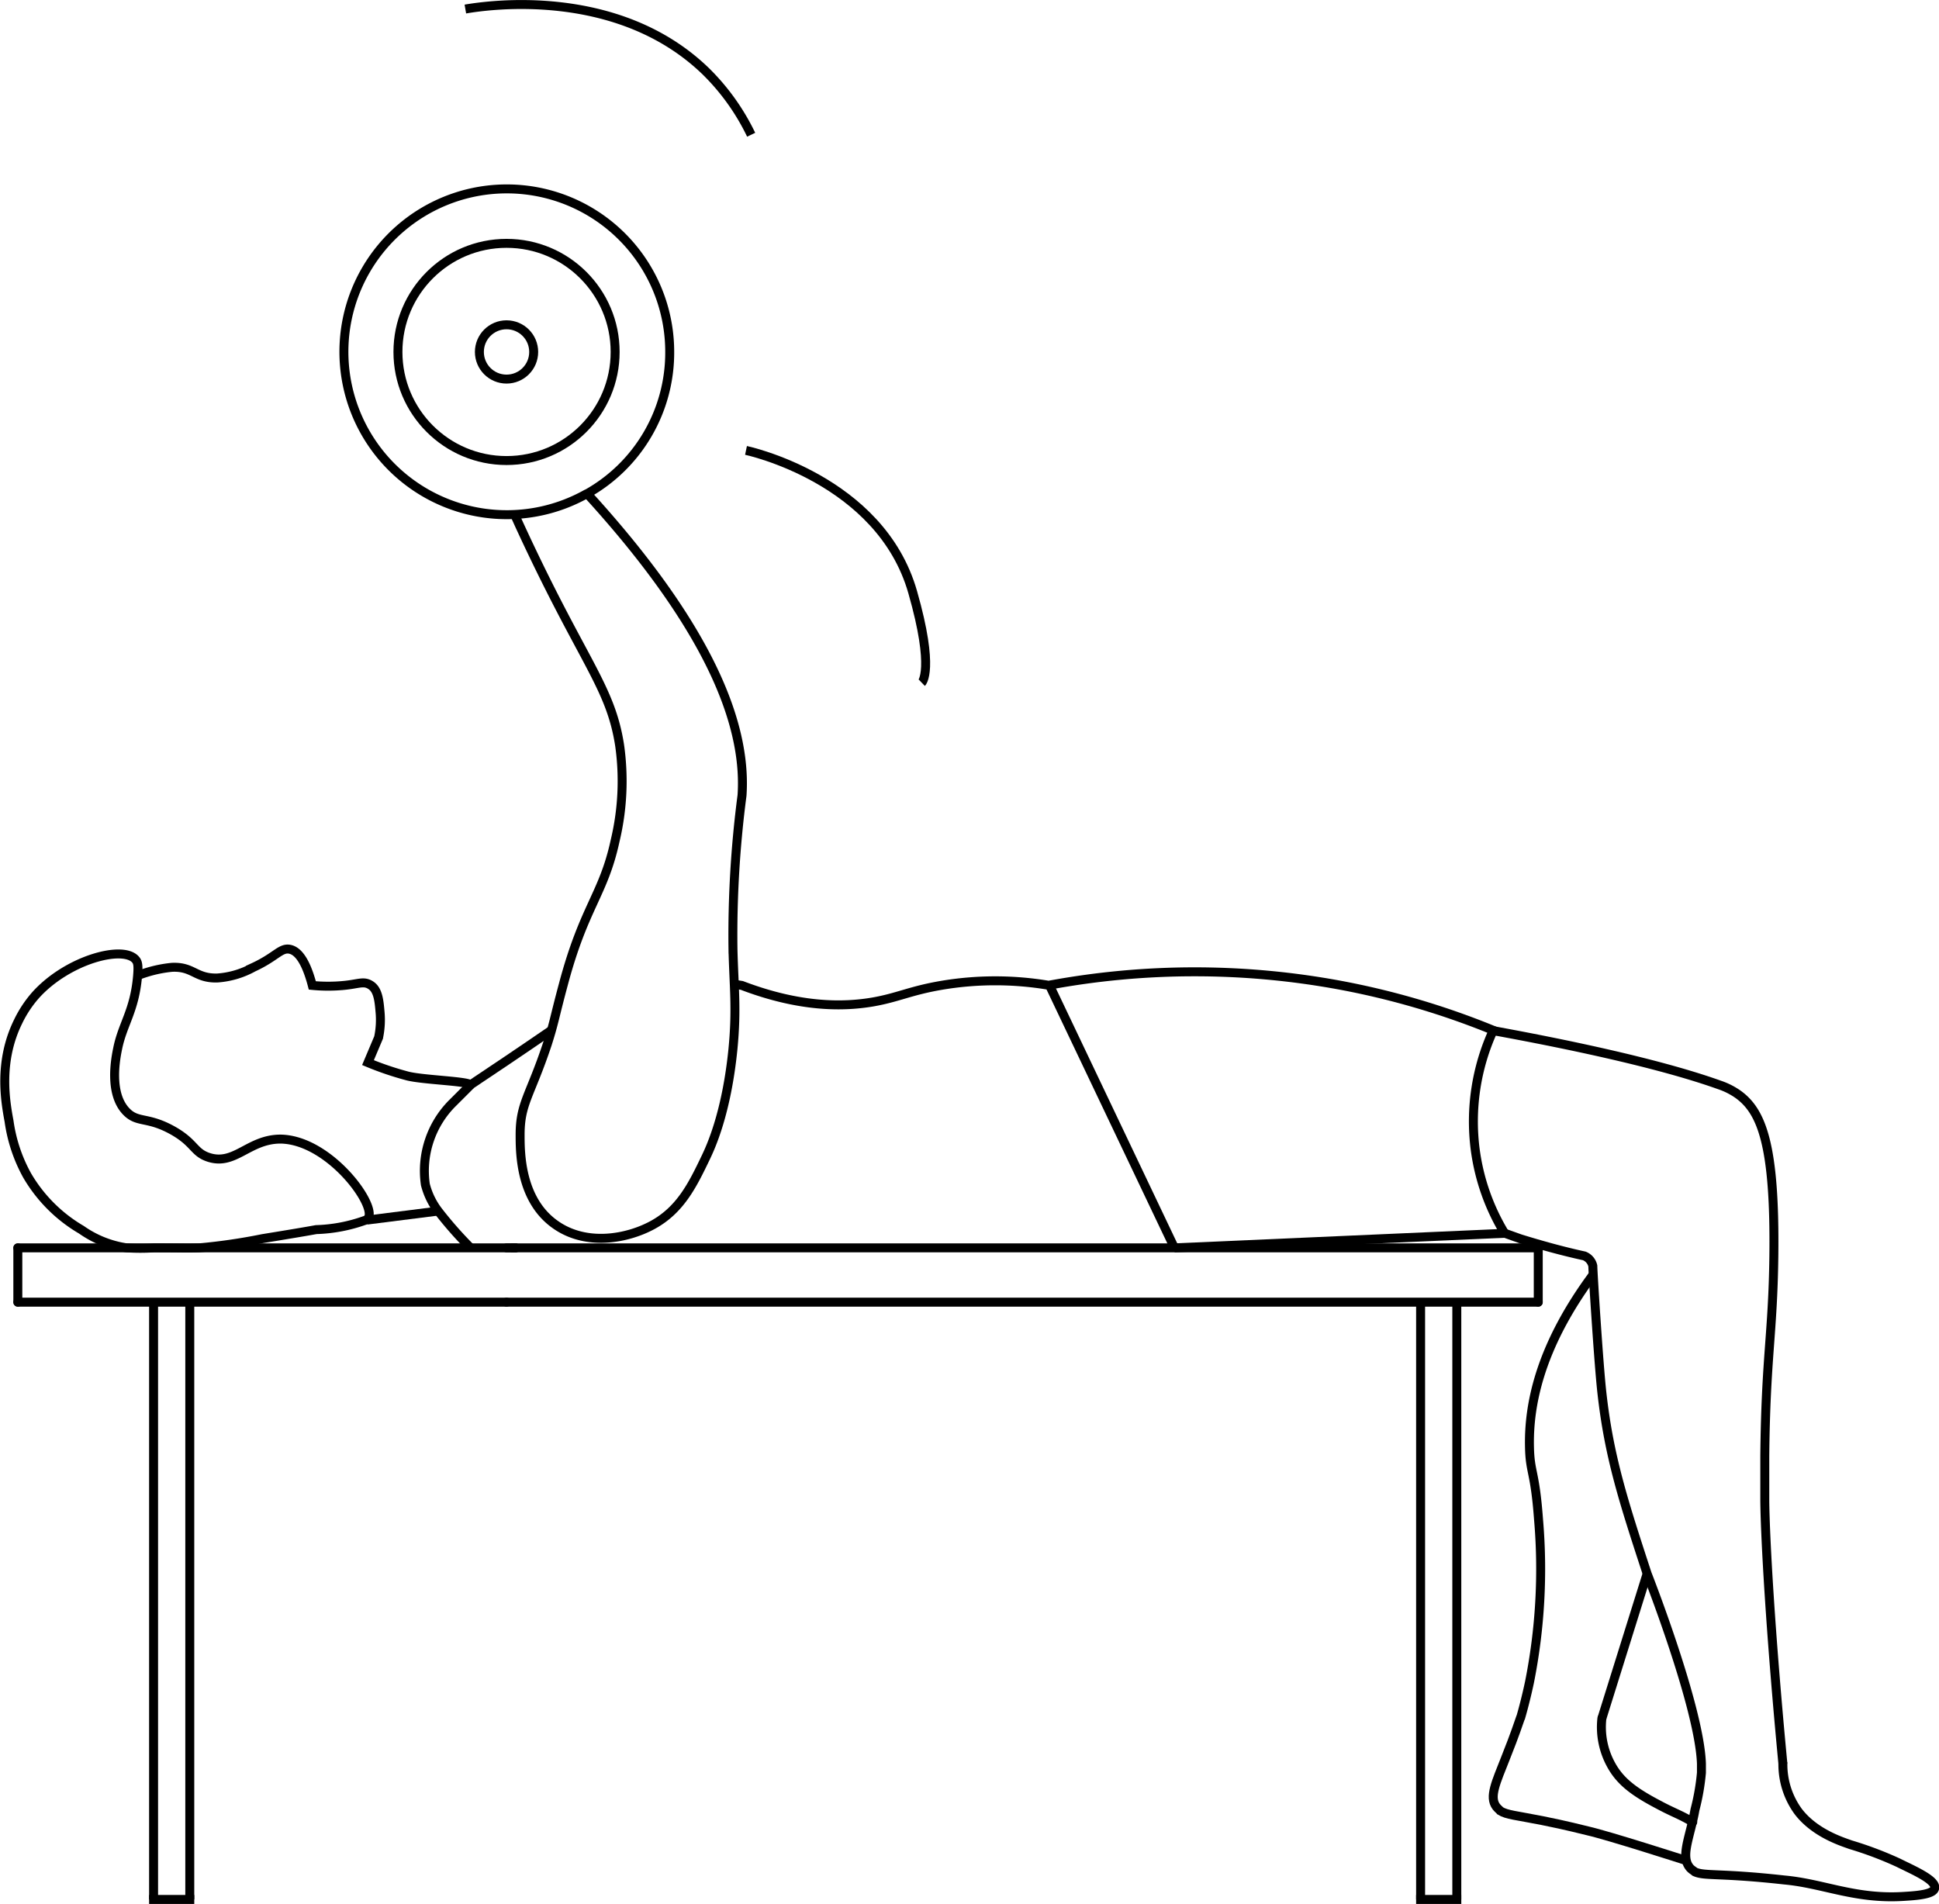 <svg xmlns="http://www.w3.org/2000/svg" viewBox="0 0 214.25 210.39"><defs><style>.cls-1,.cls-2,.cls-3,.cls-4{fill:none;stroke:#000;stroke-width:0.99px;}.cls-1,.cls-4{stroke-linecap:round;}.cls-1,.cls-2{stroke-miterlimit:10;}.cls-3{stroke-linecap:square;}.cls-3,.cls-4{stroke-linejoin:bevel;}</style></defs><g id="Calque_2" data-name="Calque 2"><g id="Développé_couché" data-name="Développé couché"><path class="cls-1" d="M197,194.89a8.83,8.83,0,0,0,1.67,5.25c1.87,2.48,5,3.4,5.8,3.7a39.79,39.79,0,0,1,5.3,2c1.6.8,4.2,1.9,4,2.8-.1.6-1.5.8-3.2.9-5.5.4-9-1.4-13.4-1.8-7.2-.8-8.8-.4-9.9-.9-.1-.1-.3-.2-.5-.4-1-1.1-.3-2.8.3-5.4.14-.59.18-.89.22-1.08a25.07,25.07,0,0,0,.71-4.07s0-.44,0-1c-.21-6.26-6-21-6-21-2.59-7.93-4.21-12.88-5-20-.35-3.1-1-13.32-1-14v0a1.56,1.56,0,0,0-.94-1.11h0c-2.38-.52-4.73-1.17-7.06-1.89l-1.71-.61"/><path class="cls-1" d="M177,189.89a8.65,8.65,0,0,0,1,5.09c1,1.85,2.51,3,5.26,4.44,1.57.85,2.39,1.09,3.78,1.92"/><path class="cls-2" d="M52,119.89c-.17-.43-5.3-.55-7-1a34.09,34.09,0,0,1-4.34-1.47l1.17-2.77a9.47,9.47,0,0,0,.17-2.76c-.11-1.27-.21-2.46-1-3s-1.33-.16-3,0a18.08,18.08,0,0,1-3.49,0c-.82-3.13-1.8-3.87-2.51-4-1-.18-1.51.85-4,2a9.63,9.63,0,0,1-4,1.18c-2.41.06-2.64-1.29-5-1.18a14.06,14.06,0,0,0-4,1l0,0"/><path class="cls-2" d="M52,137.89a42.72,42.72,0,0,1-3.53-4,8.16,8.16,0,0,1-1.47-3,10.58,10.58,0,0,1,3-9l2-2"/><path class="cls-2" d="M22,137.89c-1.48.05-1.74,0-5,0a24,24,0,0,1-3,0,11.63,11.63,0,0,1-5-2,16.68,16.68,0,0,1-6-6,17.29,17.29,0,0,1-2-6c-.4-2.16-1.19-6.55,1-11a12.75,12.75,0,0,1,2-3c3.53-3.86,9.64-5.49,11-3.83.23.28.3.64.2,1.81-.34,3.85-1.65,5.27-2.2,8-.22,1.07-1,5,1,7,1.23,1.23,2.28.51,5,2,2.52,1.39,2.37,2.44,4,3,2.94,1,4.45-2,8-2,5.38.08,10.63,7.28,9.69,8.72a.75.75,0,0,1-.42.28,17.38,17.38,0,0,1-5.27,1c-.16,0,.16,0-6,1A64.11,64.11,0,0,1,22,137.89Z"/><path class="cls-2" d="M129.77,137.89l-13.8-29a35.64,35.64,0,0,0-12,0c-3.42.59-4.77,1.35-7.53,1.83-3.22.55-8,.64-14.47-1.83l-.57-.09"/><path class="cls-2" d="M165,113.89c7.12,1.3,18,3.49,25,6a8,8,0,0,1,2,1c2.63,1.86,4.16,5.53,4,18-.11,8.57-.89,11.08-1,22,0,0,0,2.45,0,5,.05,4.23.65,14.84,2,29"/><path class="cls-2" d="M129.77,137.89l36.49-1.61A23.89,23.89,0,0,1,163,127a24.18,24.18,0,0,1,2-13.15,86.82,86.82,0,0,0-17-5,88.18,88.18,0,0,0-32,0"/><path class="cls-2" d="M176,140.89c-6,8.12-7.1,14.58-7,19,.06,2.91.6,2.58,1,8a64,64,0,0,1-1,18c-.36,1.69-.73,3.07-1,4"/><path class="cls-2" d="M40.54,134.82l7.9-1"/><path class="cls-2" d="M60.85,113.89c-1.63,1.11-3.25,2.23-4.88,3.32l-4,2.68"/><path class="cls-2" d="M177,189.89q2.49-8,5-16"/><path class="cls-1" d="M186.24,205.51v.06s-8.47-2.73-10.81-3.26c-.52-.12-2.29-.59-5-1.13-2.93-.58-3.94-.63-4.66-1.08-.08-.11-.27-.24-.44-.46-.82-1.08,0-2.75,1-5.31.4-1,1-2.53,1.65-4.44"/><path class="cls-1" d="M170,137.89H56.61"/><line class="cls-1" x1="55.97" y1="143.89" x2="169.97" y2="143.89"/><line class="cls-1" x1="1.97" y1="143.89" x2="55.97" y2="143.89"/><line class="cls-1" x1="1.97" y1="137.89" x2="56.97" y2="137.89"/><line class="cls-1" x1="169.97" y1="143.89" x2="169.97" y2="137.89"/><line class="cls-1" x1="1.97" y1="137.89" x2="1.97" y2="143.89"/><line class="cls-2" x1="16.97" y1="143.89" x2="16.97" y2="209.89"/><line class="cls-2" x1="20.97" y1="143.89" x2="20.97" y2="209.89"/><line class="cls-3" x1="16.97" y1="209.89" x2="20.97" y2="209.89"/><line class="cls-2" x1="156.97" y1="143.89" x2="156.97" y2="209.89"/><line class="cls-2" x1="160.97" y1="143.89" x2="160.97" y2="209.89"/><line class="cls-3" x1="156.97" y1="209.89" x2="160.97" y2="209.89"/><line class="cls-1" x1="56.97" y1="137.89" x2="55.97" y2="137.89"/><path class="cls-4" d="M64.81,54.57A18,18,0,1,1,74,38.89a17.87,17.87,0,0,1-9.16,15.68"/><circle class="cls-4" cx="55.97" cy="38.89" r="12"/><circle class="cls-4" cx="55.97" cy="38.89" r="3"/><path class="cls-2" d="M56.88,56.89l.45,1c7,15.23,10.12,17.86,11.14,24.5a28.36,28.36,0,0,1-.5,10.5c-1.3,6-3.43,7.26-5.72,15.88-1,3.71-1,4.19-1.78,6.62-1.9,5.71-3,6.53-3,10,0,2,0,7.28,4,10,3.45,2.36,7.92,1.44,10.59,0,3.1-1.67,4.45-4.41,5.93-7.5.52-1.09,2.29-4.86,3-12,.43-4.48.1-6.77,0-11a119.06,119.06,0,0,1,1-17c.45-6.66-2.29-17.09-17.07-33.29"/><path class="cls-2" d="M82.43,49.77s14.85,3.13,18.42,15.67c2.46,8.6,1,10,1,10"/><path class="cls-2" d="M51.42,1C53.79.59,68.25-1.57,78,7.89a25,25,0,0,1,5,7"/></g></g></svg>
